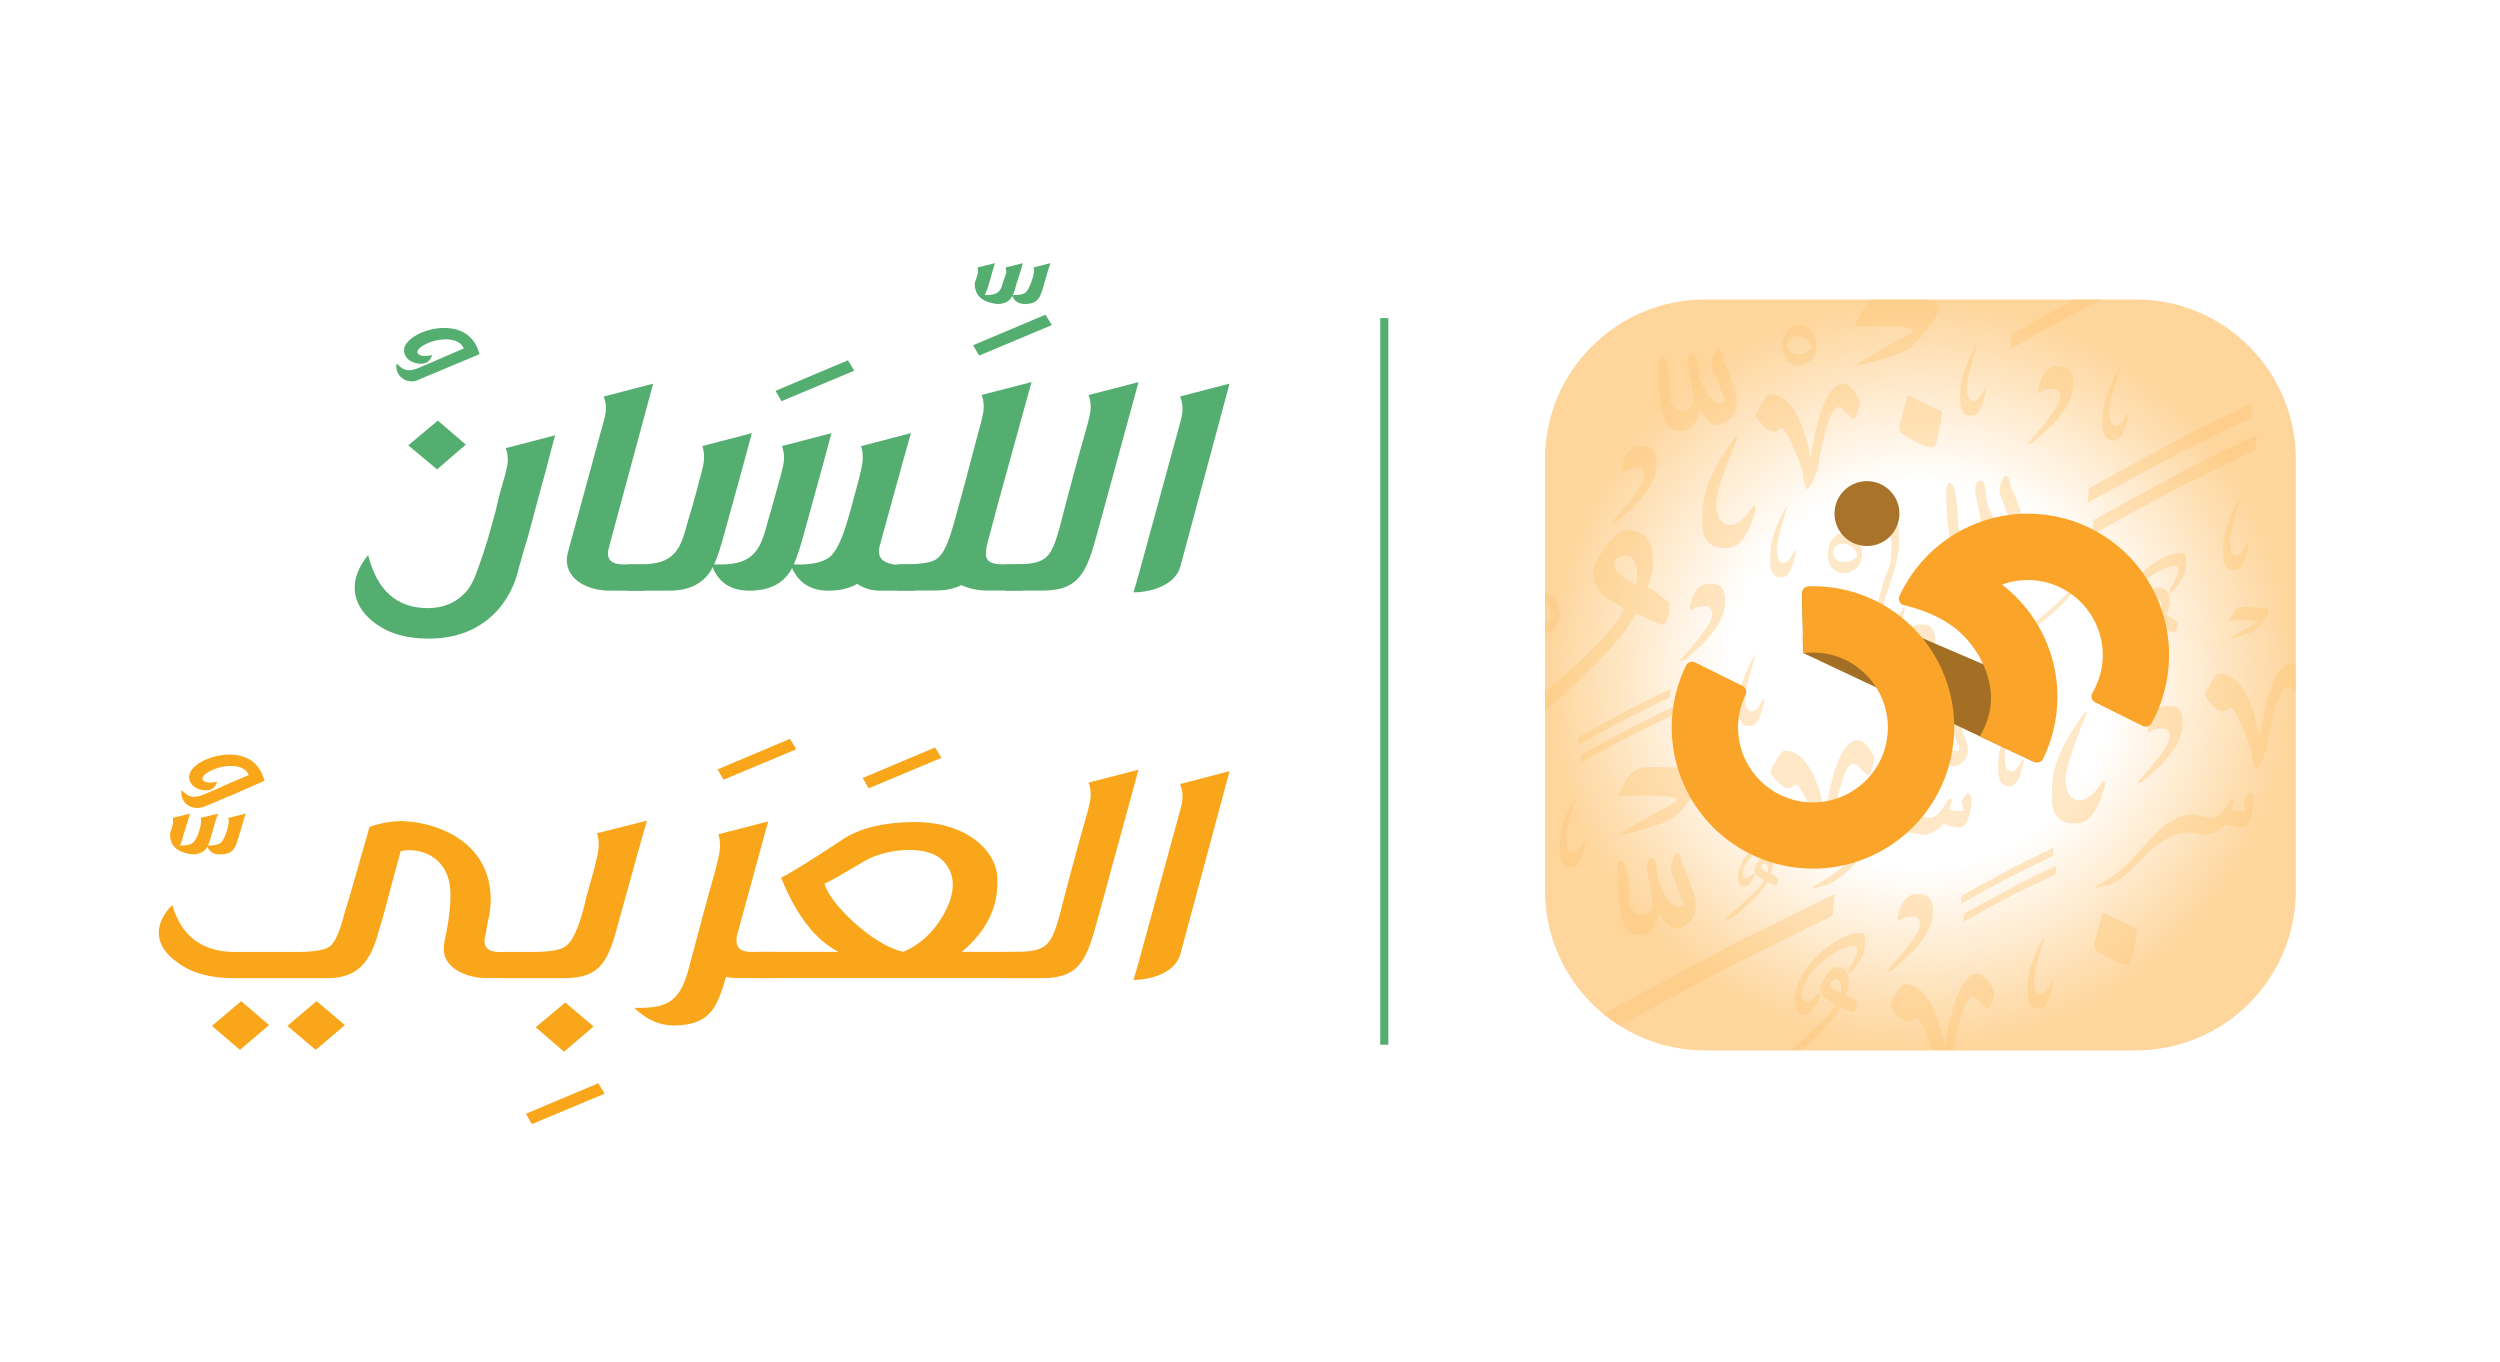<?xml version="1.0" encoding="utf-8"?>
<!-- Generator: Adobe Illustrator 24.0.1, SVG Export Plug-In . SVG Version: 6.00 Build 0)  -->
<svg version="1.1" id="Calque_1" xmlns="http://www.w3.org/2000/svg" xmlns:xlink="http://www.w3.org/1999/xlink" x="0px" y="0px"
	 viewBox="0 0 308.08 167.83" style="enable-background:new 0 0 308.08 167.83;" xml:space="preserve">
<style type="text/css">
	.st0{fill:url(#SVGID_1_);}
	.st1{clip-path:url(#SVGID_3_);}
	.st2{opacity:0.41;fill:#FDC677;}
	.st3{opacity:0.41;}
	.st4{fill:#FDC677;}
	.st5{fill:#AA732A;}
	.st6{fill:#A36F25;}
	.st7{fill:#FAA529;}
	.st8{fill:#53AE6F;}
	.st9{fill:#F9A61A;}
	.st10{fill:none;stroke:#53AE6F;stroke-miterlimit:10;}
	.st11{fill:url(#SVGID_4_);}
	.st12{clip-path:url(#SVGID_6_);}
	.st13{filter:url(#Adobe_OpacityMaskFilter);}
	.st14{fill:url(#SVGID_8_);}
	.st15{mask:url(#SVGID_7_);}
	.st16{clip-path:url(#SVGID_10_);fill:url(#SVGID_11_);}
	.st17{clip-path:url(#SVGID_13_);fill:url(#SVGID_14_);}
	.st18{filter:url(#Adobe_OpacityMaskFilter_1_);}
	.st19{fill:url(#SVGID_16_);}
	.st20{mask:url(#SVGID_15_);}
	.st21{clip-path:url(#SVGID_18_);fill:url(#SVGID_19_);}
	.st22{clip-path:url(#SVGID_21_);fill:url(#SVGID_22_);}
	.st23{fill:url(#SVGID_23_);}
	.st24{clip-path:url(#SVGID_25_);}
	.st25{fill:#FFFFFF;}
</style>
<g>
	<g>
		<g>
			<radialGradient id="SVGID_1_" cx="236.652" cy="83.167" r="46.261" gradientUnits="userSpaceOnUse">
				<stop  offset="0.517" style="stop-color:#FFFFFF"/>
				<stop  offset="0.999" style="stop-color:#FED59B"/>
			</radialGradient>
			<path class="st0" d="M210.1,36.91c-10.88,0-19.71,8.82-19.71,19.71v53.11c0,10.88,8.82,19.71,19.71,19.71h53.11
				c10.88,0,19.71-8.82,19.71-19.71V56.61c0-10.88-8.82-19.71-19.71-19.71H210.1z"/>
		</g>
		<g>
			<defs>
				<path id="SVGID_5_" d="M210.1,36.91c-10.88,0-19.71,8.82-19.71,19.71v53.11c0,10.88,8.82,19.71,19.71,19.71h53.11
					c10.88,0,19.71-8.82,19.71-19.71V56.61c0-10.88-8.82-19.71-19.71-19.71H210.1z"/>
			</defs>
			<clipPath id="SVGID_3_">
				<use xlink:href="#SVGID_5_"  style="overflow:visible;"/>
			</clipPath>
			<g class="st1">
				<path class="st2" d="M202.19,54.98h0.49c0.83,0,1.32,0.52,1.47,1.57v0.69c0,2.12-1.7,4.51-5.11,7.17l-0.49,0.1v-0.1
					c2.68-2.92,4.03-4.82,4.03-5.69v-0.1c0-0.39-0.2-0.69-0.59-0.88h-0.88c-0.24,0-0.6,0.16-1.08,0.49c-0.13,0-0.2-0.1-0.2-0.29
					C200.18,55.96,200.97,54.98,202.19,54.98z"/>
				<path class="st2" d="M267.01,87.01h0.49c0.83,0,1.32,0.52,1.47,1.57v0.69c0,2.12-1.7,4.51-5.11,7.17l-0.49,0.1v-0.1
					c2.68-2.92,4.03-4.82,4.03-5.69v-0.1c0-0.39-0.2-0.69-0.59-0.88h-0.88c-0.24,0-0.6,0.16-1.08,0.49c-0.13,0-0.2-0.1-0.2-0.29
					C265,88,265.78,87.01,267.01,87.01z"/>
				<path class="st2" d="M243.64,42.56c-0.85,2.71-1.28,4.43-1.28,5.17c0,1.13,0.28,1.7,0.85,1.7c0.41,0,0.86-0.5,1.34-1.51h0.07
					l0.1,0.13c-0.39,2.12-0.96,3.17-1.7,3.17h-0.26c-0.43,0-0.76-0.22-0.98-0.67c-0.12-0.23-0.18-0.48-0.2-0.74
					c-0.02-0.16-0.02-0.29-0.02-0.4v-0.88c0-1.75,0.65-3.74,1.96-5.99H243.64z"/>
				<path class="st2" d="M242.43,97.7h0.07c0.31,0.17,0.46,0.47,0.46,0.88v0.62c-0.31,1.83-0.77,2.75-1.41,2.75h-0.33
					c-0.35,0-0.92-0.14-1.7-0.43c-0.85,0.89-1.7,1.34-2.55,1.34h-0.16c-1.11-0.2-1.76-0.29-1.93-0.29c-1.9,0-4.19,1.49-6.87,4.48
					c-1.51,1.44-2.76,2.16-3.76,2.16c0,0.07-0.25,0.14-0.75,0.23l-0.07-0.16c1.53-0.83,2.92-1.82,4.19-2.98
					c2.86-3.32,4.64-5.04,5.33-5.17c0.79-0.5,1.66-0.75,2.62-0.75l1.93,0.39h0.36c0.68,0,1.39-0.73,2.13-2.19l0.2-0.13h0.16
					c0.11,0,0.16,0.04,0.16,0.13v0.1c0,0.2-0.11,0.54-0.33,1.05c0.24,0.13,0.62,0.2,1.15,0.2h0.65l-0.23-1.05
					C241.74,98.59,241.97,98.2,242.43,97.7z"/>
				<path class="st2" d="M277.21,97.7h0.07c0.31,0.17,0.46,0.47,0.46,0.88v0.62c-0.31,1.83-0.77,2.75-1.41,2.75H276
					c-0.35,0-0.92-0.14-1.7-0.43c-0.85,0.89-1.7,1.34-2.55,1.34h-0.16c-1.11-0.2-1.76-0.29-1.93-0.29c-1.9,0-4.19,1.49-6.87,4.48
					c-1.51,1.44-2.76,2.16-3.76,2.16c0,0.07-0.25,0.14-0.75,0.23l-0.07-0.16c1.53-0.83,2.92-1.82,4.19-2.98
					c2.86-3.32,4.64-5.04,5.33-5.17c0.79-0.5,1.66-0.75,2.62-0.75l1.93,0.39h0.36c0.68,0,1.39-0.73,2.13-2.19l0.2-0.13h0.16
					c0.11,0,0.16,0.04,0.16,0.13v0.1c0,0.2-0.11,0.54-0.33,1.05c0.24,0.13,0.62,0.2,1.15,0.2h0.65l-0.23-1.05
					C276.52,98.59,276.75,98.2,277.21,97.7z"/>
				<path class="st2" d="M253.52,45.16h0.49c0.83,0,1.32,0.52,1.47,1.57v0.69c0,2.12-1.7,4.5-5.11,7.17l-0.49,0.1v-0.1
					c2.68-2.92,4.02-4.82,4.02-5.69v-0.1c0-0.39-0.2-0.69-0.59-0.88h-0.88c-0.24,0-0.6,0.16-1.08,0.49c-0.13,0-0.2-0.1-0.2-0.29
					C251.51,46.14,252.3,45.16,253.52,45.16z"/>
				<path class="st2" d="M236.53,76.96h0.49c0.83,0,1.32,0.52,1.47,1.57v0.69c0,2.12-1.7,4.5-5.11,7.17l-0.49,0.1v-0.1
					c2.68-2.92,4.02-4.82,4.02-5.69v-0.1c0-0.39-0.2-0.69-0.59-0.88h-0.88c-0.24,0-0.6,0.16-1.08,0.49c-0.13,0-0.2-0.1-0.2-0.29
					C234.52,77.94,235.31,76.96,236.53,76.96z"/>
				<path class="st2" d="M210.62,71.96h0.49c0.83,0,1.32,0.52,1.47,1.57v0.69c0,2.12-1.7,4.5-5.11,7.17l-0.49,0.1v-0.1
					c2.68-2.92,4.02-4.82,4.02-5.69v-0.1c0-0.39-0.2-0.69-0.59-0.88h-0.88c-0.24,0-0.6,0.16-1.08,0.49c-0.13,0-0.2-0.1-0.2-0.29
					C208.61,72.94,209.4,71.96,210.62,71.96z"/>
				<path class="st2" d="M236.21,110.19h0.49c0.83,0,1.32,0.52,1.47,1.57v0.69c0,2.12-1.7,4.51-5.11,7.17l-0.49,0.1v-0.1
					c2.68-2.92,4.03-4.82,4.03-5.69v-0.1c0-0.39-0.2-0.69-0.59-0.88h-0.88c-0.24,0-0.6,0.16-1.08,0.49c-0.13,0-0.2-0.1-0.2-0.29
					C234.2,111.17,234.99,110.19,236.21,110.19z"/>
				<path class="st2" d="M203.46,94.52h1c2.9,0,4.67,0.27,5.31,0.82c0,0.05,0.04,0.14,0.13,0.26v0.18
					c-0.19,0.97-1.21,2.45-3.07,4.44c-0.51,0.63-1.8,1.25-3.88,1.86c-1.5,0.43-2.56,0.7-3.19,0.82l-0.05-0.13
					c0.89-0.68,3.05-1.93,6.49-3.76c0.29-0.24,0.43-0.38,0.43-0.43c0-0.37-1.35-0.56-4.06-0.56c-0.24,0-1.23,0.03-2.99,0.08
					l-0.13-0.2c0.99-2.08,1.82-3.12,2.5-3.12C201.95,94.65,202.46,94.57,203.46,94.52z"/>
				<path class="st2" d="M232.56,36.68h1c2.9,0,4.67,0.27,5.31,0.82c0,0.05,0.04,0.14,0.13,0.26v0.18
					c-0.19,0.97-1.21,2.45-3.07,4.44c-0.51,0.63-1.8,1.25-3.88,1.86c-1.5,0.43-2.56,0.7-3.19,0.82l-0.05-0.13
					c0.89-0.68,3.05-1.93,6.49-3.76c0.29-0.24,0.43-0.38,0.43-0.43c0-0.37-1.35-0.56-4.06-0.56c-0.24,0-1.23,0.03-2.99,0.08
					l-0.13-0.2c0.99-2.08,1.82-3.12,2.5-3.12C231.05,36.81,231.55,36.73,232.56,36.68z"/>
				<path class="st2" d="M276.59,74.81h0.46c1.34,0,2.16,0.13,2.46,0.38c0,0.02,0.02,0.06,0.06,0.12v0.08
					c-0.09,0.45-0.56,1.14-1.42,2.06c-0.24,0.29-0.84,0.58-1.8,0.86c-0.69,0.2-1.19,0.32-1.48,0.38l-0.02-0.06
					c0.41-0.32,1.41-0.9,3.01-1.74c0.13-0.11,0.2-0.18,0.2-0.2c0-0.17-0.63-0.26-1.88-0.26c-0.11,0-0.57,0.01-1.39,0.04l-0.06-0.09
					c0.46-0.96,0.84-1.44,1.16-1.44C275.89,74.88,276.12,74.84,276.59,74.81z"/>
				<path class="st2" d="M253.08,104.45l-0.09,1.03c-1.02,0.49-2.68,1.3-4.98,2.44c-1.55,0.8-3.67,1.95-6.34,3.47l0.07-1.01
					c1.29-0.73,3.41-1.89,6.36-3.47C249.3,106.3,250.96,105.48,253.08,104.45z M253.4,106.67l-0.07,1.03
					c-1.02,0.49-2.68,1.3-4.98,2.44c-1.54,0.78-3.67,1.93-6.38,3.45l0.09-1.01c1.28-0.72,3.4-1.87,6.34-3.45
					C249.61,108.51,251.27,107.69,253.4,106.67z"/>
				<path class="st2" d="M205.87,84.89l-0.09,1.03c-1.02,0.49-2.68,1.3-4.98,2.44c-1.55,0.8-3.67,1.95-6.34,3.47l0.07-1.01
					c1.29-0.73,3.41-1.89,6.36-3.47C202.08,86.74,203.74,85.92,205.87,84.89z M206.18,87.11l-0.07,1.03
					c-1.02,0.49-2.68,1.3-4.98,2.44c-1.54,0.78-3.67,1.93-6.38,3.45l0.09-1.01c1.28-0.72,3.4-1.87,6.34-3.45
					C202.39,88.95,204.06,88.13,206.18,87.11z"/>
				<path class="st2" d="M268.7,30.32l-0.14,1.88c-1.87,0.89-4.92,2.37-9.15,4.45c-2.85,1.44-6.75,3.56-11.68,6.37l0.17-1.85
					c2.35-1.32,6.25-3.45,11.68-6.37C261.76,33.69,264.8,32.19,268.7,30.32z"/>
				<path class="st2" d="M213.94,48.64c0.2,1.21,0,2.14-0.59,2.77c-0.59,0.64-1.19,0.95-1.78,0.95c-0.62,0-1.33-0.66-2.12-1.99
					c-0.23,1.84-1.03,2.75-2.41,2.75c-0.73,0-1.33-0.35-1.78-1.06c-0.51-0.85-0.8-3.15-0.89-6.9c0-0.82,0.11-1.23,0.34-1.23
					c0.37,0,0.62,0.38,0.76,1.14c0.28,1.33,0.41,2.77,0.38,4.32c0,0.2,0.15,0.44,0.44,0.74c0.3,0.3,0.54,0.44,0.74,0.44
					c1.07,0,1.61-0.35,1.61-1.06c0-0.76-0.1-1.62-0.3-2.58c-0.23-1.07-0.35-1.65-0.38-1.74c-0.08-1.02,0.14-1.52,0.68-1.52
					c0.31,0,0.49,0.34,0.55,1.02c0.03,0.34,0.1,0.92,0.21,1.74c0.39,0.96,0.71,1.62,0.93,1.99c0.39,0.65,0.83,1.04,1.31,1.19
					c0.45,0.14,0.76,0.04,0.93-0.3c-0.37-0.82-0.9-2.19-1.61-4.11c-0.06-0.28,0.01-0.71,0.19-1.29c0.18-0.58,0.37-0.87,0.57-0.87
					c0.28,0,0.49,0.48,0.64,1.44C212.83,45.31,213.35,46.69,213.94,48.64z"/>
				<path class="st2" d="M249.4,64.22c0.2,1.21,0,2.14-0.59,2.77c-0.59,0.64-1.19,0.95-1.78,0.95c-0.62,0-1.33-0.66-2.12-1.99
					c-0.23,1.84-1.03,2.75-2.41,2.75c-0.73,0-1.33-0.35-1.78-1.06c-0.51-0.85-0.8-3.15-0.89-6.9c0-0.82,0.11-1.23,0.34-1.23
					c0.37,0,0.62,0.38,0.76,1.14c0.28,1.33,0.41,2.77,0.38,4.32c0,0.2,0.15,0.44,0.44,0.74c0.3,0.3,0.54,0.44,0.74,0.44
					c1.07,0,1.61-0.35,1.61-1.06c0-0.76-0.1-1.62-0.3-2.58c-0.23-1.07-0.35-1.65-0.38-1.74c-0.08-1.02,0.14-1.52,0.68-1.52
					c0.31,0,0.49,0.34,0.55,1.02c0.03,0.34,0.1,0.92,0.21,1.74c0.39,0.96,0.71,1.62,0.93,1.99c0.39,0.65,0.83,1.04,1.31,1.19
					c0.45,0.14,0.76,0.04,0.93-0.3c-0.37-0.82-0.9-2.19-1.61-4.11c-0.06-0.28,0.01-0.71,0.19-1.29c0.18-0.58,0.37-0.87,0.57-0.87
					c0.28,0,0.49,0.48,0.64,1.44C248.29,60.89,248.81,62.27,249.4,64.22z"/>
				<path class="st2" d="M242.44,91.82c0.14,0.86,0,1.51-0.42,1.95c-0.42,0.45-0.84,0.67-1.25,0.67c-0.44,0-0.94-0.47-1.49-1.4
					c-0.16,1.29-0.73,1.94-1.7,1.94c-0.52,0-0.93-0.25-1.25-0.75c-0.36-0.6-0.57-2.22-0.63-4.86c0-0.58,0.08-0.87,0.24-0.87
					c0.26,0,0.44,0.27,0.54,0.81c0.2,0.94,0.29,1.95,0.27,3.04c0,0.14,0.1,0.31,0.31,0.52c0.21,0.21,0.38,0.31,0.52,0.31
					c0.76,0,1.13-0.25,1.13-0.75c0-0.54-0.07-1.14-0.21-1.82c-0.16-0.76-0.25-1.16-0.27-1.22c-0.06-0.72,0.1-1.07,0.48-1.07
					c0.22,0,0.35,0.24,0.39,0.72c0.02,0.24,0.07,0.65,0.15,1.22c0.28,0.68,0.5,1.14,0.66,1.4c0.28,0.46,0.59,0.74,0.92,0.84
					c0.32,0.1,0.54,0.03,0.66-0.21c-0.26-0.58-0.64-1.54-1.13-2.89c-0.04-0.2,0-0.5,0.13-0.91c0.13-0.41,0.26-0.61,0.4-0.61
					c0.2,0,0.35,0.34,0.45,1.01C241.65,89.47,242.02,90.45,242.44,91.82z"/>
				<path class="st2" d="M208.9,110.74c0.2,1.21,0,2.14-0.59,2.77c-0.59,0.64-1.19,0.95-1.78,0.95c-0.62,0-1.33-0.66-2.12-1.99
					c-0.23,1.84-1.03,2.75-2.41,2.75c-0.73,0-1.33-0.35-1.78-1.06c-0.51-0.85-0.8-3.15-0.89-6.9c0-0.82,0.11-1.23,0.34-1.23
					c0.37,0,0.62,0.38,0.76,1.14c0.28,1.33,0.41,2.77,0.38,4.32c0,0.2,0.15,0.44,0.44,0.74c0.3,0.3,0.54,0.44,0.74,0.44
					c1.07,0,1.61-0.35,1.61-1.06c0-0.76-0.1-1.62-0.3-2.58c-0.23-1.07-0.35-1.65-0.38-1.74c-0.08-1.02,0.14-1.52,0.68-1.52
					c0.31,0,0.49,0.34,0.55,1.02c0.03,0.34,0.1,0.92,0.21,1.74c0.39,0.96,0.71,1.62,0.93,1.99c0.39,0.65,0.83,1.04,1.31,1.19
					c0.45,0.14,0.76,0.04,0.93-0.3c-0.37-0.82-0.9-2.19-1.61-4.11c-0.06-0.28,0.01-0.71,0.19-1.29c0.18-0.58,0.37-0.87,0.57-0.87
					c0.28,0,0.49,0.48,0.64,1.44C207.79,107.41,208.31,108.79,208.9,110.74z"/>
				<path class="st2" d="M268.3,76.65c0.09,0.26,0.07,0.55-0.06,0.87c-0.13,0.33-0.26,0.46-0.4,0.4c-0.18-0.05-0.66-0.26-1.43-0.66
					c-0.64,1.17-1.95,2.66-3.94,4.5c-1.99,1.83-3.32,2.75-3.98,2.75c-0.14,0-0.23-0.05-0.27-0.16c1.24-1.09,2.48-2.17,3.72-3.25
					c2.07-1.82,3.33-3.19,3.77-4.11c-0.41-0.26-0.83-0.51-1.25-0.77c-0.38-0.32-0.57-0.77-0.57-1.36c0-0.33,0.24-0.83,0.73-1.5
					c0.48-0.67,0.89-1,1.23-1c1.01,0,1.52,0.61,1.52,1.82c0,0.5-0.11,1.02-0.32,1.57C267.43,75.94,267.85,76.25,268.3,76.65z
					 M269.32,70.21c-0.06,0.44-0.33,1-0.79,1.68c-0.56,0.82-0.95,1.23-1.18,1.23c-0.03,0-0.05-0.02-0.05-0.07
					c0-0.23,0.26-0.79,0.79-1.68c0.23-0.36,0.34-0.74,0.34-1.14c0-0.32-0.13-0.48-0.39-0.48c-0.98-0.03-2.32,0.64-4.02,2.02
					c-0.67,0.53-1.24,1.2-1.73,2c-0.48,0.8-0.73,1.48-0.73,2.02c0,0.5,0.21,0.79,0.64,0.89c0.18,0.05,0.44-0.08,0.77-0.39
					c0.39-0.42,0.67-0.64,0.82-0.64c0.06,0,0.09,0.05,0.09,0.14c0,0.21-0.14,0.59-0.43,1.14c-0.45,0.86-1.04,1.29-1.75,1.29
					c-0.44,0-0.74-0.32-0.91-0.95c-0.14-0.53-0.14-1.09-0.02-1.68c0.42-2,1.62-3.8,3.59-5.4c1.68-1.36,3.16-2.04,4.45-2.04
					C269.37,68.14,269.53,68.83,269.32,70.21z M266.39,75.59c0.05-0.15,0.07-0.32,0.07-0.5c0-0.97-0.3-1.36-0.89-1.18
					c-0.29,0.09-0.45,0.26-0.48,0.5C265.05,74.74,265.48,75.13,266.39,75.59z"/>
				<path class="st2" d="M219.08,108.25c0.06,0.17,0.05,0.36-0.04,0.57c-0.08,0.21-0.17,0.3-0.26,0.26
					c-0.12-0.03-0.43-0.17-0.93-0.43c-0.41,0.76-1.26,1.73-2.55,2.91c-1.29,1.19-2.15,1.78-2.58,1.78c-0.09,0-0.15-0.03-0.18-0.1
					c0.8-0.71,1.61-1.41,2.41-2.1c1.34-1.18,2.16-2.06,2.44-2.66c-0.26-0.17-0.53-0.33-0.81-0.5c-0.25-0.21-0.37-0.5-0.37-0.88
					c0-0.22,0.16-0.54,0.47-0.97c0.31-0.43,0.58-0.65,0.79-0.65c0.66,0,0.99,0.39,0.99,1.18c0,0.32-0.07,0.66-0.21,1.01
					C218.52,107.79,218.79,107.98,219.08,108.25z M219.74,104.07c-0.04,0.28-0.21,0.65-0.51,1.09c-0.36,0.53-0.62,0.79-0.76,0.79
					c-0.02,0-0.03-0.01-0.03-0.04c0-0.15,0.17-0.51,0.51-1.09c0.15-0.24,0.22-0.48,0.22-0.74c0-0.21-0.08-0.31-0.25-0.31
					c-0.64-0.02-1.51,0.42-2.6,1.31c-0.43,0.34-0.8,0.77-1.12,1.29c-0.31,0.52-0.47,0.96-0.47,1.31c0,0.32,0.14,0.51,0.41,0.57
					c0.12,0.03,0.28-0.05,0.5-0.25c0.25-0.27,0.43-0.41,0.53-0.41c0.04,0,0.06,0.03,0.06,0.09c0,0.14-0.09,0.38-0.28,0.74
					c-0.29,0.56-0.67,0.84-1.13,0.84c-0.28,0-0.48-0.21-0.59-0.62c-0.09-0.34-0.09-0.71-0.01-1.09c0.27-1.29,1.05-2.46,2.32-3.5
					c1.09-0.88,2.05-1.32,2.88-1.32C219.77,102.73,219.88,103.18,219.74,104.07z M217.85,107.55c0.03-0.1,0.04-0.21,0.04-0.32
					c0-0.63-0.19-0.88-0.57-0.76c-0.19,0.06-0.29,0.17-0.31,0.32C216.98,107.01,217.26,107.26,217.85,107.55z"/>
				<path class="st2" d="M228.75,123.46c0.09,0.26,0.07,0.55-0.06,0.87c-0.13,0.33-0.26,0.46-0.4,0.4
					c-0.18-0.05-0.66-0.26-1.43-0.66c-0.64,1.17-1.95,2.66-3.94,4.5c-1.99,1.83-3.32,2.75-3.98,2.75c-0.14,0-0.23-0.05-0.27-0.16
					c1.24-1.09,2.48-2.17,3.72-3.25c2.07-1.82,3.33-3.19,3.77-4.11c-0.41-0.26-0.83-0.51-1.25-0.77c-0.38-0.32-0.57-0.77-0.57-1.36
					c0-0.33,0.24-0.83,0.73-1.5c0.48-0.67,0.89-1,1.23-1c1.01,0,1.52,0.61,1.52,1.82c0,0.5-0.11,1.02-0.32,1.57
					C227.88,122.75,228.3,123.05,228.75,123.46z M229.77,117.02c-0.06,0.44-0.33,1-0.79,1.68c-0.56,0.82-0.95,1.23-1.18,1.23
					c-0.03,0-0.05-0.02-0.05-0.07c0-0.23,0.26-0.79,0.79-1.68c0.23-0.36,0.34-0.74,0.34-1.14c0-0.32-0.13-0.48-0.39-0.48
					c-0.98-0.03-2.32,0.64-4.02,2.02c-0.67,0.53-1.24,1.2-1.73,2c-0.48,0.8-0.73,1.48-0.73,2.02c0,0.5,0.21,0.79,0.64,0.89
					c0.18,0.05,0.44-0.08,0.77-0.39c0.39-0.42,0.67-0.64,0.82-0.64c0.06,0,0.09,0.05,0.09,0.14c0,0.21-0.14,0.59-0.43,1.14
					c-0.45,0.86-1.04,1.29-1.75,1.29c-0.44,0-0.74-0.32-0.91-0.95c-0.14-0.53-0.14-1.09-0.02-1.68c0.42-2,1.62-3.8,3.59-5.4
					c1.68-1.36,3.16-2.04,4.45-2.04C229.82,114.95,229.98,115.64,229.77,117.02z M226.84,122.4c0.05-0.15,0.07-0.32,0.07-0.5
					c0-0.97-0.3-1.36-0.89-1.18c-0.29,0.09-0.45,0.26-0.48,0.5C225.5,121.55,225.94,121.94,226.84,122.4z"/>
				<path class="st2" d="M205.61,74.24c0.19,0.57,0.16,1.2-0.1,1.88c-0.25,0.68-0.54,0.96-0.86,0.83c-0.51-0.19-1.51-0.65-3-1.38
					c-1.33,2.45-4.09,5.58-8.27,9.41c-4.18,3.83-6.96,5.74-8.36,5.74c-0.29,0-0.48-0.11-0.57-0.33c2.6-2.25,5.22-4.51,7.86-6.76
					c4.35-3.81,6.97-6.69,7.86-8.62c-0.86-0.54-1.73-1.08-2.62-1.62c-0.79-0.7-1.19-1.67-1.19-2.91c0-0.7,0.51-1.73,1.52-3.1
					c1.02-1.37,1.89-2.05,2.62-2.05c2.13,0,3.19,1.27,3.19,3.81c0,1.02-0.22,2.1-0.67,3.24C203.83,72.79,204.68,73.41,205.61,74.24z
					 M201.6,72.05c0.1-0.35,0.14-0.71,0.14-1.1c0-1.65-0.51-2.48-1.52-2.48c-0.79,0-1.24,0.37-1.33,1.1
					C198.79,70.21,199.7,71.03,201.6,72.05z"/>
				<path class="st2" d="M257.24,71.83c0.06,0.19,0.05,0.39-0.03,0.61c-0.08,0.22-0.18,0.31-0.28,0.27
					c-0.17-0.06-0.49-0.21-0.98-0.45c-0.44,0.8-1.33,1.82-2.7,3.07c-1.36,1.25-2.27,1.87-2.73,1.87c-0.09,0-0.16-0.04-0.19-0.11
					c0.85-0.74,1.71-1.47,2.57-2.21c1.42-1.24,2.28-2.18,2.57-2.81c-0.28-0.18-0.57-0.35-0.86-0.53c-0.26-0.23-0.39-0.54-0.39-0.95
					c0-0.23,0.17-0.56,0.5-1.01c0.33-0.45,0.62-0.67,0.86-0.67c0.69,0,1.04,0.41,1.04,1.24c0,0.33-0.07,0.68-0.22,1.06
					C256.66,71.36,256.94,71.56,257.24,71.83z M255.93,71.12c0.03-0.11,0.05-0.23,0.05-0.36c0-0.54-0.17-0.81-0.5-0.81
					c-0.26,0-0.4,0.12-0.44,0.36C255.02,70.52,255.31,70.79,255.93,71.12z"/>
				<path class="st2" d="M277.55,49.67l-0.13,1.79c-1.81,0.86-4.76,2.32-8.84,4.37c-2.74,1.41-6.51,3.46-11.33,6.13l0.17-1.79
					c2.27-1.28,6.04-3.33,11.29-6.16C270.83,52.92,273.78,51.48,277.55,49.67z M278.12,53.61l-0.17,1.79
					c-1.79,0.88-4.73,2.34-8.81,4.37c-2.76,1.41-6.54,3.47-11.33,6.16l0.17-1.82c2.27-1.3,6.04-3.36,11.29-6.16
					C271.37,56.87,274.32,55.42,278.12,53.61z"/>
				<path class="st2" d="M226.06,110.19l-0.2,2.66c-2.69,1.28-7.08,3.45-13.16,6.51c-4.07,2.1-9.69,5.14-16.86,9.12l0.25-2.66
					c3.38-1.91,8.99-4.95,16.81-9.12C216.05,115.08,220.44,112.92,226.06,110.19z"/>
				<path class="st2" d="M230.84,59.57h0.1c2.07,1.64,3.11,3.89,3.11,6.77v0.46c0,1.48-0.59,3.8-1.77,6.94l-0.16,0.98
					c0,1.24,0.33,1.87,0.98,1.87c0.44,0,0.91-0.56,1.41-1.67h0.23c-0.41,2.4-1.04,3.6-1.87,3.6h-0.36
					c-0.85-0.15-1.28-0.97-1.28-2.45v-0.23c0-1.31,0.57-3.43,1.7-6.35c0.11-0.74,0.16-1.29,0.16-1.64v-0.52
					c0-2.03-1.05-4.07-3.14-6.12v-0.1C230.27,60.44,230.56,59.92,230.84,59.57z"/>
				<path class="st2" d="M248.34,88.2c-0.85,2.71-1.28,4.43-1.28,5.17c0,1.13,0.28,1.7,0.85,1.7c0.41,0,0.86-0.5,1.34-1.51h0.07
					l0.1,0.13c-0.39,2.12-0.96,3.17-1.7,3.17h-0.26c-0.55,0-0.93-0.36-1.15-1.08c-0.04-0.31-0.07-0.55-0.07-0.72v-0.88
					c0-1.75,0.65-3.74,1.96-5.99H248.34z"/>
				<path class="st2" d="M276.07,61.59c-0.85,2.71-1.28,4.43-1.28,5.17c0,1.13,0.28,1.7,0.85,1.7c0.41,0,0.86-0.5,1.34-1.51h0.07
					l0.1,0.13c-0.39,2.12-0.96,3.17-1.7,3.17h-0.26c-0.55,0-0.93-0.36-1.15-1.08c-0.04-0.31-0.07-0.55-0.07-0.72v-0.88
					c0-1.75,0.65-3.74,1.96-5.99H276.07z"/>
				<path class="st2" d="M244.72,71.03c-0.85,2.71-1.28,4.43-1.28,5.17c0,1.13,0.28,1.7,0.85,1.7c0.41,0,0.86-0.5,1.34-1.51h0.07
					l0.1,0.13c-0.39,2.12-0.96,3.17-1.7,3.17h-0.26c-0.55,0-0.93-0.36-1.15-1.08c-0.04-0.31-0.07-0.55-0.07-0.72v-0.88
					c0-1.75,0.65-3.74,1.96-5.99H244.72z"/>
				<path class="st2" d="M220.24,62.49c-0.85,2.71-1.28,4.43-1.28,5.17c0,1.13,0.28,1.7,0.85,1.7c0.41,0,0.86-0.5,1.34-1.51h0.07
					l0.1,0.13c-0.39,2.12-0.96,3.17-1.7,3.17h-0.26c-0.55,0-0.93-0.36-1.15-1.08c-0.04-0.31-0.07-0.54-0.07-0.72v-0.88
					c0-1.75,0.65-3.74,1.96-5.99H220.24z"/>
				<path class="st2" d="M261.21,45.59c-0.85,2.71-1.28,4.43-1.28,5.17c0,1.13,0.28,1.7,0.85,1.7c0.41,0,0.86-0.5,1.34-1.51h0.07
					l0.1,0.13c-0.39,2.12-0.96,3.17-1.7,3.17h-0.26c-0.55,0-0.93-0.36-1.15-1.08c-0.04-0.31-0.07-0.54-0.07-0.72v-0.88
					c0-1.75,0.65-3.74,1.96-5.99H261.21z"/>
				<path class="st2" d="M194.26,98.22c-0.85,2.71-1.28,4.43-1.28,5.17c0,1.13,0.28,1.7,0.85,1.7c0.41,0,0.86-0.5,1.34-1.51h0.07
					l0.1,0.13c-0.39,2.12-0.96,3.17-1.7,3.17h-0.26c-0.43,0-0.76-0.22-0.98-0.67c-0.12-0.23-0.18-0.48-0.2-0.74
					c-0.02-0.16-0.02-0.29-0.02-0.4v-0.88c0-1.75,0.65-3.74,1.96-5.99H194.26z"/>
				<path class="st2" d="M251.93,115.65c-0.85,2.71-1.28,4.43-1.28,5.17c0,1.13,0.28,1.7,0.85,1.7c0.41,0,0.86-0.5,1.34-1.51h0.07
					l0.1,0.13c-0.39,2.12-0.96,3.17-1.7,3.17h-0.26c-0.43,0-0.76-0.22-0.98-0.67c-0.12-0.23-0.18-0.48-0.2-0.74
					c-0.02-0.16-0.02-0.29-0.02-0.4v-0.88c0-1.75,0.65-3.74,1.96-5.99H251.93z"/>
				<path class="st2" d="M216.34,80.79c-0.85,2.71-1.28,4.43-1.28,5.17c0,1.13,0.28,1.7,0.85,1.7c0.41,0,0.86-0.5,1.34-1.51h0.07
					l0.1,0.13c-0.39,2.12-0.96,3.17-1.7,3.17h-0.26c-0.43,0-0.76-0.22-0.98-0.67c-0.12-0.23-0.18-0.48-0.2-0.74
					c-0.02-0.16-0.02-0.29-0.02-0.4v-0.88c0-1.75,0.65-3.74,1.96-5.99H216.34z"/>
				<path class="st2" d="M214.14,53.84c-1.77,4.28-2.65,6.99-2.65,8.15c0,1.79,0.59,2.68,1.77,2.68c0.87,0,1.81-0.79,2.81-2.36h0.13
					l0.2,0.2c-0.81,3.34-1.98,5.01-3.53,5.01h-0.56c-1.13,0-1.93-0.57-2.39-1.7c-0.09-0.48-0.13-0.86-0.13-1.15v-1.37
					c0-2.77,1.36-5.92,4.09-9.46H214.14z"/>
				<path class="st2" d="M257.21,87.78c-1.77,4.28-2.65,6.99-2.65,8.15c0,1.79,0.59,2.68,1.77,2.68c0.87,0,1.81-0.79,2.81-2.36h0.13
					l0.2,0.2c-0.81,3.34-1.98,5.01-3.53,5.01h-0.56c-1.13,0-1.93-0.57-2.39-1.7c-0.09-0.48-0.13-0.86-0.13-1.15v-1.37
					c0-2.77,1.36-5.92,4.09-9.46H257.21z"/>
				<path class="st2" d="M227.16,47.29c0.59,0,1.22,0.6,1.9,1.8c0.07,0.11,0.1,0.27,0.1,0.49v0.2c-0.24,1.2-0.5,1.8-0.79,1.8
					c-0.09,0-0.52-0.4-1.31-1.21l-0.49-0.2c-0.87,0-1.73,2.56-2.59,7.69c-0.57,1.59-1,2.39-1.31,2.39c-0.2,0-0.39-0.76-0.59-2.29
					c-0.89-2.66-1.69-4.38-2.39-5.17h-0.33l-0.49,0.39h-0.29c-0.65,0-1.39-0.63-2.19-1.9v-0.2c0.68-1.4,1.21-2.23,1.6-2.49h0.2
					c2.18,0,3.81,2.49,4.88,7.46v0.1h0.1C224.11,50.25,225.44,47.29,227.16,47.29z"/>
				<path class="st2" d="M228.96,91.22c0.59,0,1.22,0.6,1.9,1.8c0.07,0.11,0.1,0.27,0.1,0.49v0.2c-0.24,1.2-0.5,1.8-0.79,1.8
					c-0.09,0-0.52-0.4-1.31-1.21l-0.49-0.2c-0.87,0-1.73,2.56-2.59,7.69c-0.57,1.59-1,2.39-1.31,2.39c-0.2,0-0.39-0.76-0.59-2.29
					c-0.89-2.66-1.69-4.38-2.39-5.17h-0.33l-0.49,0.39h-0.29c-0.65,0-1.39-0.63-2.19-1.9v-0.2c0.68-1.4,1.21-2.23,1.6-2.49h0.2
					c2.18,0,3.81,2.49,4.88,7.46v0.1h0.1C225.9,94.18,227.24,91.22,228.96,91.22z"/>
				<path class="st2" d="M243.71,119.99c0.59,0,1.22,0.6,1.9,1.8c0.07,0.11,0.1,0.27,0.1,0.49v0.2c-0.24,1.2-0.5,1.8-0.79,1.8
					c-0.09,0-0.52-0.4-1.31-1.21l-0.49-0.2c-0.87,0-1.73,2.56-2.59,7.69c-0.57,1.59-1,2.39-1.31,2.39c-0.2,0-0.39-0.76-0.59-2.29
					c-0.89-2.66-1.69-4.38-2.39-5.17h-0.33l-0.49,0.39h-0.29c-0.65,0-1.39-0.63-2.19-1.9v-0.2c0.68-1.4,1.21-2.23,1.6-2.49h0.2
					c2.18,0,3.81,2.49,4.88,7.46v0.1h0.1C240.65,122.95,241.99,119.99,243.71,119.99z"/>
				<path class="st2" d="M282.5,81.72c0.59,0,1.22,0.6,1.9,1.8c0.07,0.11,0.1,0.27,0.1,0.49v0.2c-0.24,1.2-0.5,1.8-0.79,1.8
					c-0.09,0-0.52-0.4-1.31-1.21l-0.49-0.2c-0.87,0-1.73,2.56-2.59,7.69c-0.57,1.59-1,2.39-1.31,2.39c-0.2,0-0.39-0.76-0.59-2.29
					c-0.89-2.66-1.69-4.38-2.39-5.17h-0.33l-0.49,0.39h-0.29c-0.65,0-1.39-0.63-2.19-1.9v-0.2c0.68-1.4,1.21-2.23,1.6-2.49h0.2
					c2.18,0,3.81,2.49,4.88,7.46v0.1h0.1C279.45,84.67,280.78,81.72,282.5,81.72z"/>
				<path class="st2" d="M239.27,51.32c-0.13,0.72-0.25,1.44-0.36,2.16c-0.24,1.11-0.52,1.67-0.85,1.67c-0.39,0-1.13-0.28-2.23-0.85
					c-1-0.52-1.54-0.86-1.62-1c-0.08-0.14-0.14-0.4-0.18-0.77c0.24-0.74,0.53-1.81,0.88-3.21c0.07-0.41,0.18-0.61,0.36-0.59
					l0.56,0.36c0.65,0.26,1.64,0.72,2.95,1.37c0.15,0.04,0.29,0.1,0.43,0.16C239.34,50.69,239.36,50.92,239.27,51.32z"/>
				<path class="st2" d="M227.17,77.48c-0.13,0.72-0.25,1.44-0.36,2.16c-0.24,1.11-0.52,1.67-0.85,1.67c-0.39,0-1.13-0.28-2.23-0.85
					c-1-0.52-1.54-0.86-1.62-1c-0.08-0.14-0.14-0.4-0.18-0.77c0.24-0.74,0.53-1.81,0.88-3.21c0.07-0.41,0.18-0.61,0.36-0.59
					l0.56,0.36c0.65,0.26,1.64,0.72,2.95,1.37c0.15,0.04,0.29,0.1,0.43,0.16C227.23,76.86,227.25,77.09,227.17,77.48z"/>
				<path class="st2" d="M263.29,115.06c-0.13,0.72-0.25,1.44-0.36,2.16c-0.24,1.11-0.52,1.67-0.85,1.67
					c-0.39,0-1.13-0.28-2.23-0.85c-1-0.52-1.54-0.86-1.62-1c-0.08-0.14-0.14-0.4-0.18-0.77c0.24-0.74,0.53-1.81,0.88-3.21
					c0.07-0.41,0.18-0.61,0.36-0.59l0.56,0.36c0.65,0.26,1.64,0.72,2.95,1.37c0.15,0.04,0.29,0.1,0.43,0.16
					C263.36,114.43,263.38,114.66,263.29,115.06z"/>
				<g class="st3">
					<g>
						<path class="st4" d="M219.64,42.73c0-1.96,1.31-2.71,2.05-2.71c0.8,0,2.15,0.65,2.15,2.76c0,1.66-1.5,2.27-2.19,2.27
							C220.32,45.06,219.64,43.94,219.64,42.73z M221.44,41.38c-0.45,0-1.19,0.38-1.19,1.1c0,0.52,0.42,1.19,1.45,1.19
							c0.91,0,1.57-0.68,1.57-0.89C223.27,42.61,222.66,41.38,221.44,41.38z"/>
					</g>
				</g>
				<g class="st3">
					<g>
						<path class="st4" d="M249,83.34c0-1.96,1.31-2.71,2.05-2.71c0.8,0,2.15,0.65,2.15,2.76c0,1.66-1.5,2.27-2.19,2.27
							C249.68,85.67,249,84.55,249,83.34z M250.8,82c-0.45,0-1.19,0.38-1.19,1.1c0,0.52,0.42,1.19,1.45,1.19
							c0.91,0,1.57-0.68,1.57-0.89C252.64,83.22,252.03,82,250.8,82z"/>
					</g>
				</g>
				<g class="st3">
					<g>
						<path class="st4" d="M225.26,68.33c0-1.96,1.31-2.71,2.05-2.71c0.8,0,2.15,0.65,2.15,2.76c0,1.66-1.5,2.27-2.19,2.27
							C225.94,70.65,225.26,69.54,225.26,68.33z M227.06,66.98c-0.45,0-1.19,0.38-1.19,1.1c0,0.52,0.42,1.19,1.45,1.19
							c0.91,0,1.57-0.68,1.57-0.89C228.9,68.21,228.28,66.98,227.06,66.98z"/>
					</g>
				</g>
				<g class="st3">
					<g>
						<path class="st4" d="M187.97,75.78c0-1.96,1.31-2.71,2.05-2.71c0.8,0,2.15,0.65,2.15,2.76c0,1.66-1.5,2.27-2.19,2.27
							C188.65,78.11,187.97,76.99,187.97,75.78z M189.77,74.43c-0.45,0-1.19,0.38-1.19,1.1c0,0.52,0.42,1.19,1.45,1.19
							c0.91,0,1.57-0.68,1.57-0.89C191.6,75.66,190.99,74.43,189.77,74.43z"/>
					</g>
				</g>
			</g>
		</g>
	</g>
	<g>
		<g>
			<path class="st5" d="M234.04,63.78c-0.27,2.19-2.26,3.75-4.46,3.48c-2.19-0.27-3.75-2.26-3.48-4.46
				c0.27-2.19,2.26-3.75,4.46-3.48C232.75,59.59,234.31,61.58,234.04,63.78"/>
			<path class="st6" d="M250.54,93.83l-28.31-13.35l-0.16-7.37c-0.01-0.39,0.39-0.66,0.74-0.5l29.89,12.8l-1.18,7.9
				C251.46,93.76,250.96,94.03,250.54,93.83"/>
			<path class="st7" d="M266.63,75.92c-0.62-2.16-1.64-4.16-3.03-5.94c-1.39-1.78-3.09-3.25-5.04-4.37
				c-2.02-1.16-4.23-1.9-6.56-2.18c-2.33-0.29-4.65-0.1-6.89,0.54c-2.16,0.62-4.16,1.64-5.94,3.03c-0.6,0.47-1.16,0.97-1.69,1.51
				c-1.04,1.06-1.94,2.24-2.68,3.53c-0.27,0.46-0.51,0.93-0.73,1.41c-0.21,0.47,0.06,1.01,0.56,1.13c1.33,0.31,3.82,1.05,5.89,2.52
				c2.99,2.11,5.23,6.22,4.78,9.88c-0.16,1.34-0.67,2.68-1.32,3.76l6.71,3.16c0.4,0.19,0.89,0.02,1.08-0.38
				c0.85-1.74,1.41-3.6,1.64-5.55c0.29-2.33,0.1-4.65-0.54-6.89c-0.62-2.16-1.64-4.16-3.03-5.94c-0.91-1.17-1.96-2.2-3.12-3.1
				c1.36-0.5,2.86-0.69,4.4-0.48c4.96,0.67,8.5,5.21,7.95,10.18c-0.15,1.34-0.58,2.57-1.22,3.66c-0.24,0.41-0.09,0.94,0.34,1.15
				l5.86,2.91c0.39,0.19,0.86,0.05,1.08-0.33c0.14-0.25,0.28-0.51,0.35-0.65c0.88-1.77,1.45-3.66,1.69-5.65
				C267.45,80.48,267.27,78.16,266.63,75.92"/>
			<path class="st7" d="M240.16,84.86c-0.62-2.16-1.64-4.16-3.03-5.94c-1.39-1.78-3.09-3.25-5.04-4.37
				c-2.02-1.16-4.23-1.9-6.56-2.18c-0.89-0.11-1.78-0.15-2.67-0.12c-0.45,0.01-0.8,0.39-0.79,0.83l0.16,7.41
				c0.82-0.11,1.67-0.1,2.52,0.02c4.9,0.71,8.38,5.22,7.84,10.14c-0.56,5.16-5.28,8.84-10.42,8.15c-4.87-0.66-8.39-5.07-7.95-9.96
				c0.1-1.15,0.41-2.24,0.89-3.22c0.2-0.4,0.03-0.89-0.37-1.09l-5.86-2.9c-0.41-0.2-0.9-0.03-1.1,0.37
				c-0.85,1.73-1.4,3.59-1.64,5.53c-0.29,2.33-0.1,4.65,0.54,6.89c0.62,2.16,1.64,4.16,3.03,5.94c1.39,1.78,3.09,3.25,5.04,4.37
				c2.02,1.16,4.23,1.9,6.56,2.18c2.33,0.29,4.65,0.1,6.89-0.54c2.16-0.62,4.16-1.64,5.94-3.03c1.78-1.39,3.25-3.09,4.37-5.04
				c1.16-2.02,1.9-4.23,2.18-6.56C240.98,89.42,240.8,87.1,240.16,84.86"/>
		</g>
	</g>
	<g>
		<g>
			<path class="st8" d="M59.08,43.65l-7.93,3.32c-1.46,0.22-2.5-0.88-2.29-2.17l0.16,0.13c0.83,0.84,1.46,0.88,2.71,0.35
				c0.26-0.13,0.52-0.22,0.73-0.31l4.69-2.03c-0.05-0.13-0.16-0.31-0.31-0.49c-1.04-1.06-3.6-0.66-4.9,0.27
				c-0.99,0.71-0.31,1.15,0.37,1.15c0.37,0,0.68-0.04,0.94-0.13c-0.1,0.4-0.31,0.66-0.57,0.88c-0.63,0.4-1.82,0.18-2.4-0.35
				c-1.72-1.81,1.41-3.71,4.12-3.85C57.51,40.29,58.71,42.1,59.08,43.65z"/>
			<path class="st8" d="M68.41,53.64c-0.21,0.75-0.57,2.08-1.04,3.93c-0.68,2.43-1.41,5.22-2.24,8.31c-0.31,1.06-0.73,2.43-1.2,4.11
				c-0.83,3.89-4.01,8.71-11.11,8.71c-2.87,0-5.16-0.71-6.88-2.12c-2.71-2.17-3.02-5.22-0.57-8.18c1.09,4.38,3.55,6.54,7.35,6.54
				c1.93,0,3.49-0.66,4.69-1.99c0.47-0.49,0.83-1.19,1.2-2.08c0.78-2.08,1.36-3.89,1.77-5.39c0.26-0.97,0.52-1.77,0.68-2.43
				c0.16-0.75,0.42-1.9,0.89-3.49c0.42-1.41,0.63-2.34,0.63-2.83c0-0.62-0.1-1.1-0.26-1.5L68.41,53.64z M53.86,57.84l-3.55-2.96
				l3.65-3.05l3.44,2.96L53.86,57.84z"/>
			<path class="st8" d="M75.08,67.3c-0.1,0.35-0.16,0.66-0.16,0.93c0,0.88,0.63,1.33,1.93,1.33h2.55v3.23h-4.28
				c-2.5,0-5.27-1.24-5.27-3.76c0-0.27,0.05-0.66,0.21-1.24l4.38-16.05c0.31-1.1,0.31-2.03-0.05-2.87l6.1-1.59L75.08,67.3z"/>
			<path class="st8" d="M96.3,49.44l-0.73-1.28l8.92-3.76l0.78,1.28L96.3,49.44z"/>
			<path class="st8" d="M112.26,53.37c-0.37,1.19-1.46,5.26-3.39,12.2l-0.52,1.95c-0.05,0.18-0.05,0.31-0.05,0.4
				c0,0.93,0.63,1.46,1.88,1.64h2.61v3.23h-4.33c-1.04,0-1.98-0.27-2.82-0.84c-0.99,0.57-2.14,0.84-3.55,0.84
				c-2.14,0-3.65-0.93-4.48-2.78c-0.05,0.13-0.16,0.27-0.21,0.35c-0.99,1.64-2.71,2.43-5.06,2.43c-2.24,0-3.75-0.97-4.54-2.92
				c-0.05,0.13-0.1,0.31-0.21,0.49c-1.1,1.64-2.76,2.43-5.11,2.43h-5.16v-3.23h1.3c3.7,0,5.01-1.02,5.89-4.42
				c0.57-1.94,1.15-3.85,1.62-5.75c0.42-1.46,0.63-2.39,0.63-2.87c0-0.62-0.05-1.15-0.21-1.55l6.1-1.59
				c-0.31,1.19-1.41,5.26-3.34,12.2c-0.47,1.81-0.94,3.14-1.3,3.98h0.52c3.49,0.04,4.95-1.02,5.84-4.42
				c0.57-1.94,1.09-3.85,1.62-5.75c0.42-1.46,0.63-2.39,0.63-2.87c0-0.62-0.1-1.15-0.26-1.55l6.1-1.59
				c-0.31,1.19-1.41,5.26-3.34,12.2c-0.47,1.81-0.94,3.14-1.3,3.98h0.42c1.82,0.04,3.13-0.27,3.96-0.88
				c1.62-1.28,2.5-5.53,3.55-9.28c0.37-1.46,0.57-2.39,0.57-2.87c0-0.62-0.05-1.15-0.21-1.55L112.26,53.37z"/>
			<path class="st8" d="M120.65,43.82l-0.73-1.28l8.92-3.76l0.78,1.28L120.65,43.82z M129.46,32.42c-0.16,0.4-0.42,1.24-0.78,2.52
				c-0.47,1.72-0.73,2.52-2.4,2.52c-0.73,0-1.25-0.31-1.51-0.97c-0.05,0.04-0.1,0.09-0.1,0.13c-0.36,0.57-0.94,0.84-1.77,0.84
				c-1.93-0.22-2.87-1.11-2.76-2.65c0.26-0.71,0.37-1.15,0.37-1.28c0-0.22,0-0.44-0.05-0.57l2.14-0.53l-0.73,2.52
				c-0.16,0.66-0.37,1.1-0.52,1.41h0.21c1.25,0,1.77-0.35,2.03-1.55c0.26-0.71,0.42-1.15,0.42-1.28c0-0.22-0.05-0.44-0.1-0.57
				l2.14-0.53c-0.1,0.4-0.36,1.24-0.78,2.52c-0.16,0.66-0.31,1.1-0.47,1.41h0.16c0.68,0,1.15-0.09,1.41-0.31
				c0.57-0.49,1.04-2.21,1.04-2.52c0-0.22,0-0.44-0.05-0.57L129.46,32.42z"/>
			<path class="st8" d="M123,61.99l-1.41,5.3c-0.05,0.4-0.1,0.71-0.1,0.97c0,0.84,0.63,1.28,1.88,1.28h2.61v3.23h-4.33
				c-1.15,0-2.19-0.22-3.18-0.66c-0.89,0.44-1.93,0.66-3.18,0.66h-4.59v-3.23h0.78c2.08,0,3.44-0.22,4.01-0.71
				c1.41-1.06,1.98-4.2,3.39-9.19l1.72-6.5c0.42-1.46,0.63-2.43,0.63-2.92c0-0.62-0.1-1.15-0.26-1.55l6.15-1.59L123,61.99z"/>
			<path class="st8" d="M135.25,65.57c-1.3,4.82-2.14,7.21-6.78,7.21h-4.59v-3.23h0.78c4.17,0,4.8-0.53,5.89-4.42
				c0.57-2.3,2.4-9.15,3.23-11.98c0.42-1.46,0.63-2.43,0.63-2.92c0-0.62-0.1-1.15-0.26-1.55l6.15-1.59L135.25,65.57z"/>
			<path class="st8" d="M145.47,69.77c-0.37,1.33-1.41,2.25-3.18,2.83c-0.89,0.27-1.77,0.4-2.61,0.4c0.31-1.06,0.57-1.9,0.73-2.52
				l5.11-18.7c0.31-1.11,0.26-2.08-0.1-2.92l6.1-1.59L145.47,69.77z"/>
			<path class="st9" d="M29.51,102.77c-0.47,1.72-0.73,2.52-2.4,2.52c-0.78,0-1.3-0.31-1.56-0.97c-0.05,0.04-0.05,0.09-0.05,0.13
				c-0.37,0.57-0.99,0.84-1.77,0.84c-1.93-0.22-2.87-1.11-2.76-2.65c0.26-0.71,0.36-1.15,0.36-1.28c0-0.22,0-0.44-0.05-0.57
				l2.14-0.53c-0.1,0.4-0.37,1.24-0.78,2.52c-0.16,0.66-0.31,1.1-0.47,1.41h0.21c0.63,0,1.09-0.09,1.36-0.31
				c0.63-0.49,1.04-2.21,1.04-2.52c0-0.22,0-0.44-0.05-0.57l2.14-0.53c-0.16,0.4-0.42,1.24-0.78,2.52c-0.16,0.66-0.31,1.1-0.47,1.41
				h0.16c0.63,0,1.1-0.09,1.41-0.31c0.57-0.49,0.99-2.21,0.99-2.52c0-0.22,0-0.44-0.05-0.57l2.14-0.53L29.51,102.77z M32.59,96.22
				l-4.12,1.81c-0.37,0.13-0.83,0.31-1.3,0.53c-0.16,0.09-0.37,0.18-0.63,0.27c-0.89,0.4-1.51,0.66-1.88,0.71
				c-1.46,0.22-2.5-0.88-2.29-2.17l0.16,0.13c0.83,0.84,1.51,0.88,2.71,0.35c0.26-0.13,0.52-0.22,0.73-0.31l0.83-0.35l1.77-0.8
				l2.09-0.88c-0.05-0.13-0.16-0.31-0.31-0.49c-1.04-1.06-3.6-0.66-4.9,0.27c-0.99,0.71-0.31,1.15,0.37,1.15
				c0.37,0,0.68-0.04,0.94-0.13c-0.1,0.4-0.31,0.66-0.57,0.88c-0.63,0.4-1.82,0.18-2.4-0.35c-1.72-1.81,1.41-3.71,4.17-3.85
				C31.03,92.86,32.22,94.68,32.59,96.22z"/>
			<path class="st9" d="M64.19,120.53h-4.28c-2.5,0-5.42-1.33-5.21-3.76c0-0.31,0.05-0.75,0.21-1.37l0.1-0.57
				c0.42-2.08,0.57-3.85,0.47-5.3c-0.37-4.24-4.07-5.13-6.1-4.64c-0.05,0.18-0.83,2.96-2.24,8.31c-0.16,0.53-0.42,1.28-0.68,2.3
				c-0.36,1.15-0.73,1.99-1.09,2.48c-0.99,1.72-2.66,2.56-5.01,2.56H28.73c-2.87,0-5.21-0.66-6.93-1.99
				c-2.71-1.9-3.02-4.55-0.57-7.03c1.09,3.76,3.55,5.66,7.35,5.79h7.98c2.09,0,3.44-0.22,4.07-0.66c0.68-0.58,1.25-1.86,1.77-3.93
				c0.42-1.28,2.14-7.29,3.13-10.79h0.05v-0.04c1.2-0.44,2.45-0.66,3.75-0.71c1.82,0.04,3.55,0.4,5.16,1.06
				c6.26,2.61,6.47,8.18,5.63,11.32l-0.26,1.5c-0.1,0.4-0.16,0.71-0.16,0.93c0,0.88,0.63,1.33,1.93,1.33h2.55V120.53z M33.16,126.33
				l-3.6,3.05l-3.44-2.96l3.6-3.05L33.16,126.33z M42.5,126.33l-3.6,3.05l-3.49-2.96l3.6-3.05L42.5,126.33z"/>
			<path class="st9" d="M65.54,138.53l-0.73-1.28l8.92-3.76l0.78,1.28L65.54,138.53z"/>
			<path class="st9" d="M79.72,101.13c-0.47,1.63-1.62,5.66-3.39,12.16c-1.3,4.82-2.03,7.25-6.78,7.25H62.1v-3.23h3.6
				c2.14,0,3.49-0.27,4.07-0.75c1.41-1.06,2.29-5.17,2.5-6.06l0.94-3.36c0.37-1.46,0.57-2.39,0.57-2.87c0-0.62-0.05-1.15-0.21-1.59
				L79.72,101.13z M69.5,129.6l-3.49-3.01l3.65-3.05l3.49,2.96L69.5,129.6z"/>
			<path class="st9" d="M89.16,96.09l-0.73-1.28l8.92-3.76l0.78,1.28L89.16,96.09z"/>
			<path class="st9" d="M95.26,120.53h-4.33c-0.47,0-0.99-0.04-1.46-0.13c-1.04,3.4-1.72,5.97-6.47,5.97
				c-1.72,0-3.34-0.71-4.85-2.17h0.73c3.6,0,4.9-1.1,5.89-4.46c0.57-2.12,2.5-9.46,3.39-12.51c0.37-1.46,0.57-2.39,0.57-2.87
				c0-0.62-0.05-1.15-0.21-1.55l6.15-1.59c-0.21,0.66-1.46,5.39-3.86,14.1c-0.05,0.27-0.05,0.49-0.05,0.66
				c0,0.88,0.63,1.33,1.88,1.33h2.61V120.53z M94.69,101.22"/>
			<path class="st9" d="M107.04,97.15l-0.73-1.28l8.92-3.76l0.78,1.28L107.04,97.15z"/>
			<path class="st9" d="M122.9,108.11c0.21,3.49-1.25,6.59-4.38,9.19h7.46v3.23H93.02v-3.23h10.32c-2.87-1.46-5.21-4.51-7.09-9.15
				c0.99-0.44,3.55-2.03,7.77-4.82c2.14-1.33,4.95-1.99,8.55-2.03C119.09,101.26,122.74,104.8,122.9,108.11z M106.52,106.12
				c-2.61,1.55-4.22,2.48-4.9,2.78c0.42,2.17,5.79,7.56,9.7,8.4c1.93-0.84,3.49-2.21,4.64-4.07c2.08-3.31,1.77-5.79,0.05-7.34
				C114.08,104.14,109.24,104.53,106.52,106.12z"/>
			<path class="st9" d="M135.25,113.33c-1.3,4.82-2.14,7.21-6.78,7.21h-4.59v-3.23h0.78c4.17,0,4.8-0.53,5.89-4.42
				c0.57-2.3,2.4-9.15,3.23-11.98c0.42-1.46,0.63-2.43,0.63-2.92c0-0.62-0.1-1.15-0.26-1.55l6.15-1.59L135.25,113.33z"/>
			<path class="st9" d="M145.47,117.53c-0.37,1.33-1.41,2.25-3.18,2.83c-0.89,0.27-1.77,0.4-2.61,0.4c0.31-1.06,0.57-1.9,0.73-2.52
				l5.11-18.7c0.31-1.11,0.26-2.08-0.1-2.92l6.1-1.59L145.47,117.53z"/>
		</g>
	</g>
	<line class="st10" x1="170.59" y1="128.74" x2="170.59" y2="39.2"/>
</g>
</svg>
